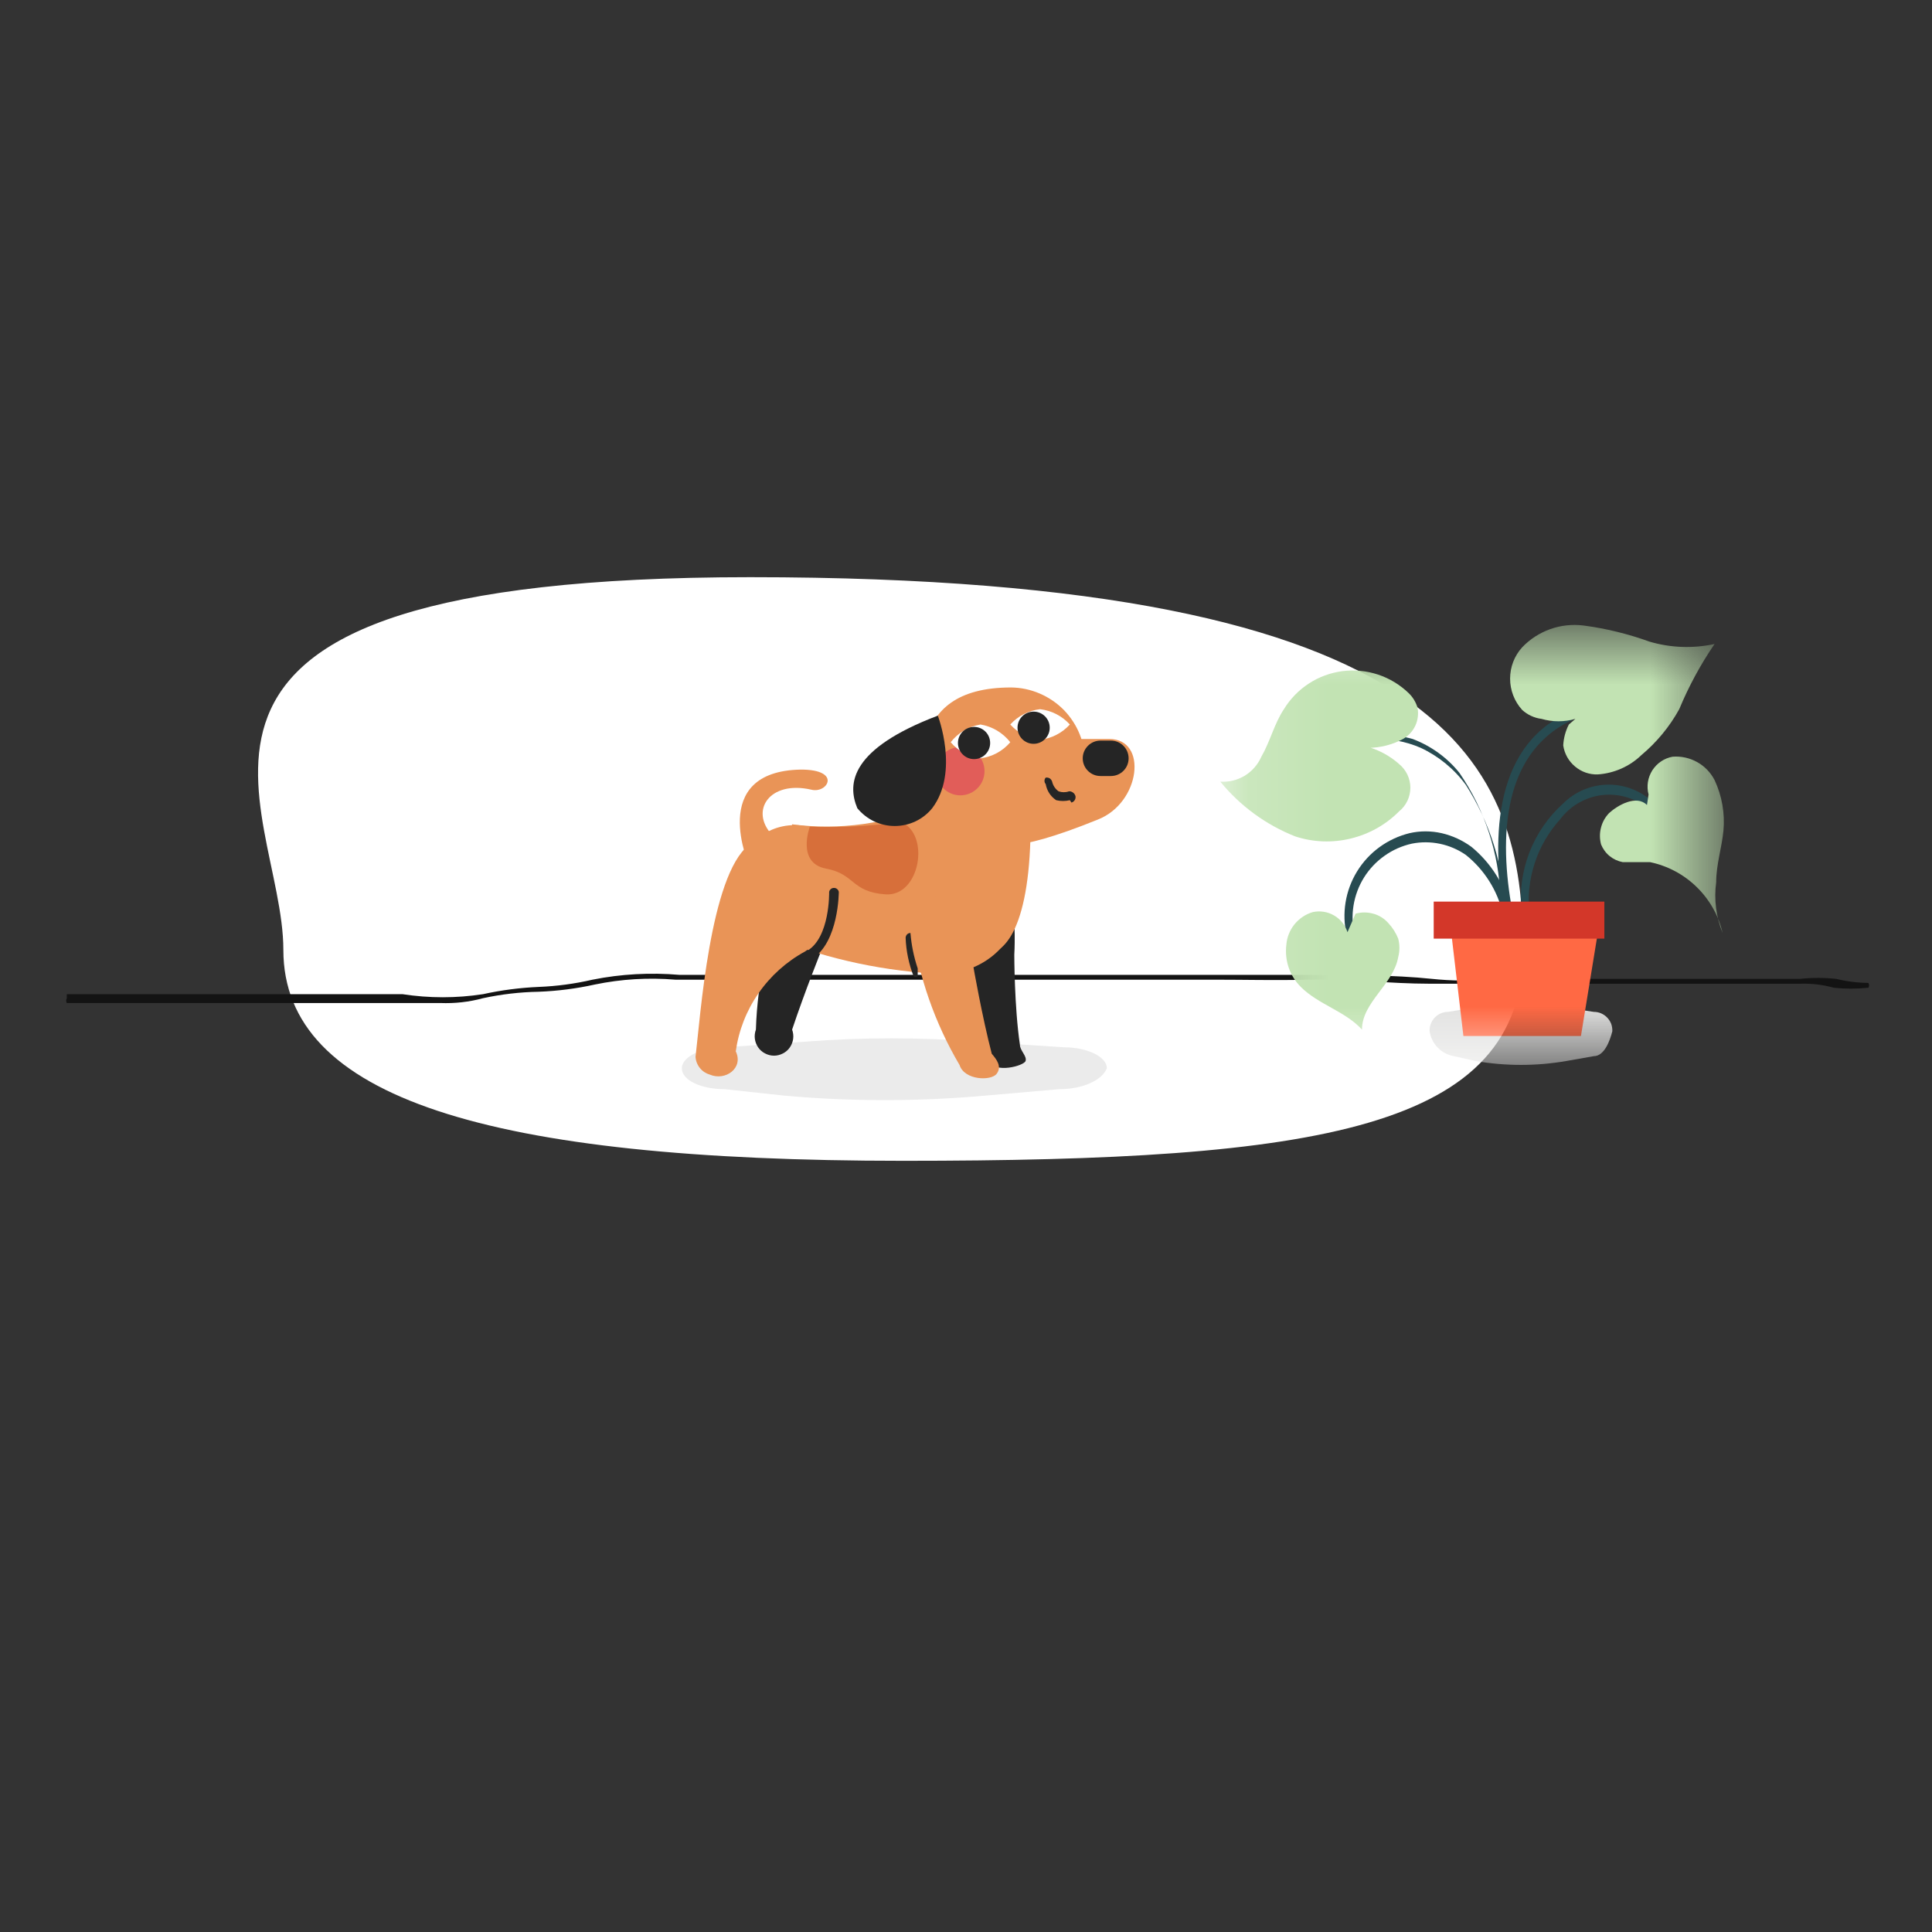 <svg xmlns="http://www.w3.org/2000/svg" viewBox="0 0 24 24" fill="none">
<rect x="0" y="0" width="24" height="24" fill="#333333" stroke="none"/>
<path d="M3.52 11.8C3.52 13.64 6.07 14.42 11.22 14.42C16.37 14.42 18.92 14.03 18.92 11.8C18.92 9.57 18.11 7.17 9.32 7.17C1.17 7.17 3.52 10 3.52 11.8Z" fill="white"/>
<path d="M5.47 12.46H5.01H4.6H0.83C0.825 12.451 0.822 12.44 0.822 12.43C0.822 12.419 0.825 12.409 0.83 12.4V12.35H4.6H5C5.332 12.401 5.669 12.401 6 12.35C6.227 12.3 6.458 12.27 6.69 12.26C6.916 12.251 7.14 12.221 7.36 12.17C7.716 12.099 8.079 12.079 8.44 12.11H8.82H13.91H15.13C15.52 12.11 15.93 12.11 16.32 12.11C16.71 12.11 17.32 12.11 17.79 12.16C18.26 12.21 18.79 12.16 19.25 12.16H21.43C21.59 12.16 21.74 12.16 21.9 12.16H22.36C22.51 12.144 22.661 12.144 22.81 12.16C22.941 12.192 23.076 12.209 23.21 12.21C23.216 12.219 23.218 12.229 23.218 12.24C23.218 12.25 23.216 12.261 23.21 12.27C23.067 12.285 22.923 12.285 22.78 12.27C22.647 12.233 22.509 12.216 22.37 12.22C22.2 12.22 22.04 12.22 21.89 12.22H21.43H19.21C18.72 12.22 18.21 12.22 17.75 12.22C17.29 12.22 16.75 12.16 16.28 12.17C15.81 12.18 15.48 12.17 15.09 12.17H13.87H8.78H8.39C8.056 12.142 7.719 12.162 7.39 12.23C7.16 12.281 6.926 12.311 6.69 12.32C6.458 12.324 6.227 12.351 6 12.4C5.828 12.447 5.649 12.467 5.47 12.46Z" fill="#131313"/>
<mask id="mask0_5628_53242" style="mask-type:luminance" maskUnits="userSpaceOnUse" x="15" y="7" width="7" height="7">
<path d="M21.4 7.77H15.14V13.26H21.4V7.77Z" fill="white"/>
</mask>
<g mask="url(#mask0_5628_53242)">
<path d="M19.799 13.12L19.459 13.18C19.085 13.245 18.703 13.245 18.329 13.18L18.059 13.12C17.983 13.106 17.913 13.069 17.859 13.013C17.805 12.957 17.77 12.886 17.759 12.81C17.758 12.779 17.763 12.748 17.774 12.719C17.785 12.69 17.801 12.663 17.823 12.641C17.844 12.618 17.87 12.601 17.899 12.588C17.927 12.576 17.958 12.57 17.989 12.57L18.409 12.5C18.714 12.45 19.024 12.45 19.329 12.5L19.799 12.57C19.83 12.57 19.861 12.576 19.889 12.588C19.918 12.601 19.944 12.618 19.965 12.641C19.987 12.663 20.003 12.69 20.015 12.719C20.025 12.748 20.03 12.779 20.029 12.81C19.999 12.93 19.929 13.12 19.799 13.12Z" fill="#E2E2E1"/>
<path d="M19.639 12.87H18.179L17.999 11.34H19.889L19.639 12.87Z" fill="#FF6944"/>
<path d="M18.999 11.35C18.976 11.139 18.998 10.926 19.064 10.725C19.129 10.523 19.237 10.337 19.379 10.18C19.441 10.097 19.519 10.027 19.609 9.975C19.699 9.923 19.798 9.889 19.901 9.877C20.004 9.865 20.109 9.874 20.208 9.904C20.308 9.934 20.4 9.983 20.479 10.05C20.479 10.05 20.589 10.05 20.549 9.98C20.399 9.831 20.196 9.747 19.984 9.747C19.773 9.747 19.569 9.831 19.419 9.98C19.233 10.147 19.09 10.355 18.999 10.588C18.909 10.821 18.875 11.072 18.899 11.32C18.899 11.38 18.999 11.39 18.999 11.32V11.35Z" fill="#274B51"/>
<path d="M20.459 10C20.329 9.87 20.099 10 19.989 10.1C19.94 10.151 19.905 10.213 19.888 10.282C19.87 10.35 19.871 10.422 19.889 10.49C19.912 10.546 19.948 10.596 19.996 10.635C20.043 10.673 20.099 10.699 20.159 10.71C20.269 10.71 20.389 10.71 20.499 10.71C20.717 10.756 20.918 10.863 21.077 11.019C21.237 11.175 21.349 11.373 21.399 11.59C21.318 11.391 21.29 11.173 21.319 10.96C21.319 10.74 21.389 10.53 21.409 10.32C21.429 10.104 21.391 9.886 21.299 9.69C21.25 9.596 21.175 9.518 21.083 9.467C20.99 9.415 20.885 9.392 20.779 9.4C20.727 9.409 20.678 9.429 20.635 9.458C20.591 9.487 20.555 9.525 20.526 9.569C20.498 9.614 20.479 9.663 20.471 9.715C20.463 9.766 20.466 9.819 20.479 9.87" fill="#C2E3B3"/>
<path d="M18.799 11.38C18.63 10.53 18.61 9.38 19.52 8.95C19.57 8.95 19.52 8.84 19.47 8.86C18.52 9.29 18.529 10.52 18.7 11.41C18.701 11.416 18.705 11.422 18.709 11.428C18.713 11.433 18.719 11.438 18.725 11.441C18.731 11.444 18.737 11.446 18.744 11.447C18.751 11.447 18.758 11.447 18.765 11.445C18.771 11.443 18.777 11.44 18.782 11.435C18.788 11.431 18.792 11.426 18.796 11.42C18.799 11.414 18.801 11.407 18.802 11.4C18.802 11.393 18.802 11.386 18.799 11.38Z" fill="#274B51"/>
<path d="M19.57 8.93C19.432 8.97 19.287 8.97 19.149 8.93C19.06 8.919 18.976 8.88 18.91 8.82C18.812 8.713 18.759 8.574 18.759 8.43C18.759 8.286 18.812 8.147 18.91 8.04C19.006 7.939 19.126 7.862 19.258 7.815C19.39 7.768 19.53 7.753 19.669 7.77C19.949 7.807 20.224 7.874 20.489 7.97C20.753 8.048 21.031 8.058 21.299 8C21.125 8.254 20.978 8.526 20.86 8.81C20.74 9.028 20.58 9.221 20.39 9.38C20.244 9.521 20.052 9.606 19.849 9.62C19.746 9.624 19.645 9.589 19.566 9.522C19.486 9.456 19.434 9.362 19.419 9.26C19.424 9.169 19.447 9.081 19.489 9" fill="#C2E3B3"/>
<path d="M18.769 11.3C18.694 10.994 18.522 10.72 18.279 10.52C18.168 10.439 18.043 10.381 17.909 10.35C17.777 10.32 17.64 10.32 17.509 10.35C17.238 10.417 17.004 10.587 16.858 10.825C16.712 11.063 16.666 11.348 16.729 11.62C16.729 11.633 16.734 11.646 16.744 11.655C16.753 11.665 16.766 11.67 16.779 11.67C16.792 11.67 16.805 11.665 16.814 11.655C16.823 11.646 16.829 11.633 16.829 11.62C16.799 11.499 16.794 11.372 16.814 11.249C16.834 11.125 16.878 11.007 16.944 10.901C17.01 10.795 17.097 10.703 17.199 10.631C17.301 10.558 17.417 10.507 17.539 10.48C17.654 10.457 17.773 10.458 17.888 10.482C18.003 10.506 18.112 10.553 18.209 10.62C18.44 10.805 18.602 11.062 18.669 11.35C18.669 11.42 18.789 11.35 18.769 11.35V11.3Z" fill="#274B51"/>
<path d="M16.739 11.58C16.711 11.492 16.652 11.418 16.572 11.372C16.493 11.326 16.399 11.311 16.309 11.33C16.219 11.356 16.139 11.41 16.08 11.483C16.021 11.556 15.986 11.646 15.979 11.74C15.968 11.835 15.978 11.931 16.009 12.021C16.04 12.111 16.092 12.193 16.159 12.26C16.379 12.48 16.709 12.56 16.919 12.79C16.919 12.45 17.309 12.23 17.369 11.89C17.389 11.815 17.389 11.735 17.369 11.66C17.341 11.59 17.3 11.525 17.249 11.47C17.199 11.412 17.133 11.37 17.059 11.35C16.987 11.33 16.911 11.33 16.839 11.35" fill="#C2E3B3"/>
<path d="M18.699 11.31C18.677 10.756 18.508 10.217 18.209 9.75C18.064 9.552 17.871 9.394 17.649 9.29C17.553 9.248 17.452 9.218 17.349 9.2H17.189C17.126 9.205 17.062 9.205 16.999 9.2C16.999 9.25 17.109 9.2 17.069 9.13H16.999C17.059 9.13 17.129 9.13 17.199 9.13C17.317 9.131 17.435 9.148 17.549 9.18C17.776 9.266 17.977 9.411 18.129 9.6C18.443 10.058 18.62 10.595 18.639 11.15C18.639 11.21 18.749 11.21 18.739 11.15L18.699 11.31Z" fill="#274B51"/>
<path d="M16.999 9.29C17.149 9.289 17.297 9.251 17.429 9.18C17.496 9.142 17.549 9.084 17.582 9.014C17.614 8.944 17.623 8.866 17.609 8.79C17.588 8.722 17.551 8.66 17.499 8.61C17.391 8.506 17.261 8.427 17.119 8.38C16.976 8.333 16.825 8.318 16.676 8.337C16.527 8.357 16.384 8.409 16.259 8.491C16.133 8.573 16.027 8.682 15.949 8.81C15.829 8.99 15.779 9.21 15.669 9.4C15.626 9.498 15.554 9.58 15.463 9.636C15.372 9.691 15.266 9.717 15.159 9.71C15.406 10.012 15.726 10.246 16.089 10.39C16.312 10.463 16.55 10.472 16.778 10.417C17.006 10.362 17.214 10.246 17.379 10.08C17.423 10.045 17.458 10 17.483 9.949C17.507 9.898 17.52 9.842 17.52 9.785C17.52 9.729 17.507 9.673 17.483 9.622C17.458 9.571 17.423 9.526 17.379 9.49C17.269 9.393 17.14 9.322 16.999 9.28" fill="#C2E3B3"/>
<path d="M19.93 11.2H17.81V11.66H19.93V11.2Z" fill="#D33729"/>
</g>
<g opacity="0.08">
<path d="M13.16 13.53L12.24 13.61C11.408 13.685 10.571 13.685 9.74 13.61L9 13.53C8.71 13.53 8.47 13.42 8.47 13.27C8.47 13.13 8.71 13.01 9 13.01L10 12.94C10.712 12.885 11.428 12.885 12.14 12.94L13.22 13.01C13.51 13.01 13.75 13.13 13.75 13.27C13.69 13.42 13.45 13.53 13.16 13.53Z" fill="black"/>
</g>
<path d="M10.21 11.79C10.21 11.79 10 12.31 9.84 12.79C9.853 12.826 9.858 12.866 9.853 12.904C9.848 12.942 9.834 12.979 9.812 13.011C9.79 13.043 9.76 13.069 9.726 13.086C9.692 13.104 9.654 13.114 9.615 13.114C9.576 13.114 9.538 13.104 9.504 13.086C9.47 13.069 9.44 13.043 9.418 13.011C9.396 12.979 9.382 12.942 9.377 12.904C9.372 12.866 9.377 12.826 9.39 12.79C9.409 12.172 9.548 11.565 9.8 11C10.55 10.79 10.21 11.79 10.21 11.79Z" fill="#252525"/>
<path d="M12.6 11.86C12.6 11.86 12.6 12.51 12.67 12.98C12.67 13.05 12.76 13.12 12.74 13.18C12.72 13.24 12.36 13.34 12.28 13.18C12.041 12.586 11.919 11.951 11.92 11.31C12.71 10.11 12.6 11.86 12.6 11.86Z" fill="#252525"/>
<path d="M9.31 10.76C9.31 10.76 8.78 9.58 9.95 9.56C10.46 9.56 10.28 9.86 10.08 9.81C9.56 9.69 9.31 10.07 9.59 10.37" fill="#E99457"/>
<path d="M9.87 11.69C10.268 11.69 10.59 11.368 10.59 10.97C10.59 10.572 10.268 10.25 9.87 10.25C9.473 10.25 9.15 10.572 9.15 10.97C9.15 11.368 9.473 11.69 9.87 11.69Z" fill="#E99457"/>
<path d="M11.72 12.09C12.256 12.09 12.69 11.656 12.69 11.12C12.69 10.584 12.256 10.15 11.72 10.15C11.184 10.15 10.75 10.584 10.75 11.12C10.75 11.656 11.184 12.09 11.72 12.09Z" fill="#E99457"/>
<path d="M11.72 12.1C11.007 12.071 10.303 11.922 9.64 11.66L9.84 10.24C10.427 10.317 11.025 10.234 11.57 10" fill="#E99457"/>
<path d="M12.09 12C12.09 12 12.2 12.63 12.32 13.09C12.38 13.16 12.45 13.25 12.38 13.34C12.31 13.43 11.98 13.42 11.92 13.23C11.614 12.711 11.413 12.137 11.33 11.54C11.83 10.93 12.09 12 12.09 12Z" fill="#E99457"/>
<path d="M10 11.82C9.77 11.945 9.572 12.123 9.423 12.338C9.273 12.553 9.176 12.801 9.14 13.06C9.24 13.27 9.01 13.43 8.82 13.35C8.771 13.336 8.727 13.308 8.695 13.268C8.663 13.229 8.644 13.181 8.64 13.13C8.7 12.63 8.82 10.88 9.3 10.5C9.78 10.12 10.66 11.39 10 11.82Z" fill="#E99457"/>
<path d="M13.48 9.48C13.48 10 12.82 9.97 12.8 10.43C12.73 12.78 11.47 11.86 11.47 10.21C11.47 9.69 11.2 8.54 12.56 8.54C12.682 8.541 12.803 8.567 12.915 8.615C13.027 8.663 13.129 8.732 13.215 8.819C13.3 8.907 13.368 9.01 13.413 9.123C13.459 9.237 13.481 9.358 13.48 9.48Z" fill="#E99457"/>
<path d="M13.64 10.18C14.17 9.97 14.26 9.18 13.78 9.18H12.65C12.24 9.18 11.71 10.06 12.21 10.42C12.36 10.5 12.53 10.63 13.64 10.18Z" fill="#E99457"/>
<path d="M13.8 9.2H13.67C13.549 9.2 13.45 9.299 13.45 9.42C13.45 9.542 13.549 9.64 13.67 9.64H13.8C13.922 9.64 14.02 9.542 14.02 9.42C14.02 9.299 13.922 9.2 13.8 9.2Z" fill="#252525"/>
<path d="M13.29 9C13.194 9.106 13.062 9.174 12.92 9.19C12.777 9.174 12.646 9.106 12.55 9C12.646 8.894 12.777 8.826 12.92 8.81C13.062 8.826 13.194 8.894 13.29 9Z" fill="white"/>
<path d="M12.84 9.24C12.95 9.24 13.04 9.15 13.04 9.04C13.04 8.929 12.95 8.84 12.84 8.84C12.729 8.84 12.64 8.929 12.64 9.04C12.64 9.15 12.729 9.24 12.84 9.24Z" fill="#252525"/>
<path d="M11.4 12.13C11.392 12.134 11.384 12.136 11.375 12.136C11.366 12.136 11.358 12.134 11.35 12.13C11.29 11.976 11.256 11.814 11.25 11.65C11.25 11.642 11.252 11.634 11.255 11.627C11.258 11.62 11.262 11.613 11.268 11.607C11.273 11.602 11.28 11.597 11.287 11.594C11.294 11.591 11.302 11.59 11.31 11.59C11.322 11.74 11.352 11.887 11.4 12.03V12.1V12.13Z" fill="#252525"/>
<path d="M10.08 11.89C10.072 11.894 10.064 11.896 10.055 11.896C10.046 11.896 10.037 11.894 10.03 11.89C10.02 11.879 10.015 11.865 10.015 11.85C10.015 11.835 10.02 11.821 10.03 11.81C10.31 11.64 10.3 11.09 10.3 11.08C10.302 11.066 10.31 11.053 10.321 11.044C10.332 11.034 10.346 11.03 10.36 11.03C10.374 11.03 10.388 11.034 10.399 11.044C10.41 11.053 10.418 11.066 10.42 11.08C10.42 11.08 10.42 11.7 10.09 11.91L10.08 11.89Z" fill="#252525"/>
<path d="M11.191 10.21C10.816 10.263 10.438 10.283 10.06 10.27C10.06 10.27 9.89 10.72 10.261 10.79C10.63 10.86 10.57 11.08 11.001 11.11C11.431 11.14 11.56 10.36 11.191 10.21Z" fill="#D76F3A"/>
<path d="M11.93 9.88C12.096 9.88 12.23 9.745 12.23 9.58C12.23 9.414 12.096 9.28 11.93 9.28C11.764 9.28 11.63 9.414 11.63 9.58C11.63 9.745 11.764 9.88 11.93 9.88Z" fill="#E15D59"/>
<path d="M11.65 8.89C10.57 9.3 10.52 9.73 10.65 10.04C10.707 10.109 10.778 10.165 10.858 10.203C10.938 10.241 11.026 10.261 11.115 10.261C11.204 10.261 11.292 10.241 11.373 10.203C11.453 10.165 11.524 10.109 11.58 10.04C11.92 9.59 11.65 8.89 11.65 8.89Z" fill="#252525"/>
<path d="M12.55 9.22C12.456 9.331 12.324 9.402 12.18 9.42C12.036 9.402 11.903 9.331 11.81 9.22C11.901 9.103 12.033 9.024 12.18 9C12.326 9.024 12.458 9.103 12.55 9.22Z" fill="white"/>
<path d="M12.1 9.43C12.211 9.43 12.3 9.34 12.3 9.23C12.3 9.119 12.211 9.03 12.1 9.03C11.99 9.03 11.9 9.119 11.9 9.23C11.9 9.34 11.99 9.43 12.1 9.43Z" fill="#252525"/>
<path d="M13.29 9.94C13.234 9.954 13.176 9.954 13.12 9.94C13.086 9.917 13.056 9.888 13.034 9.853C13.012 9.819 12.997 9.78 12.99 9.74C12.98 9.729 12.975 9.715 12.975 9.7C12.975 9.685 12.98 9.671 12.99 9.66C13.007 9.657 13.025 9.66 13.04 9.669C13.054 9.679 13.065 9.693 13.07 9.71C13.081 9.758 13.109 9.801 13.15 9.83C13.192 9.845 13.238 9.845 13.28 9.83C13.298 9.829 13.316 9.835 13.33 9.846C13.345 9.857 13.355 9.872 13.36 9.89C13.363 9.907 13.36 9.925 13.35 9.94C13.341 9.954 13.327 9.965 13.31 9.97L13.29 9.94Z" fill="#252525"/>
</svg>